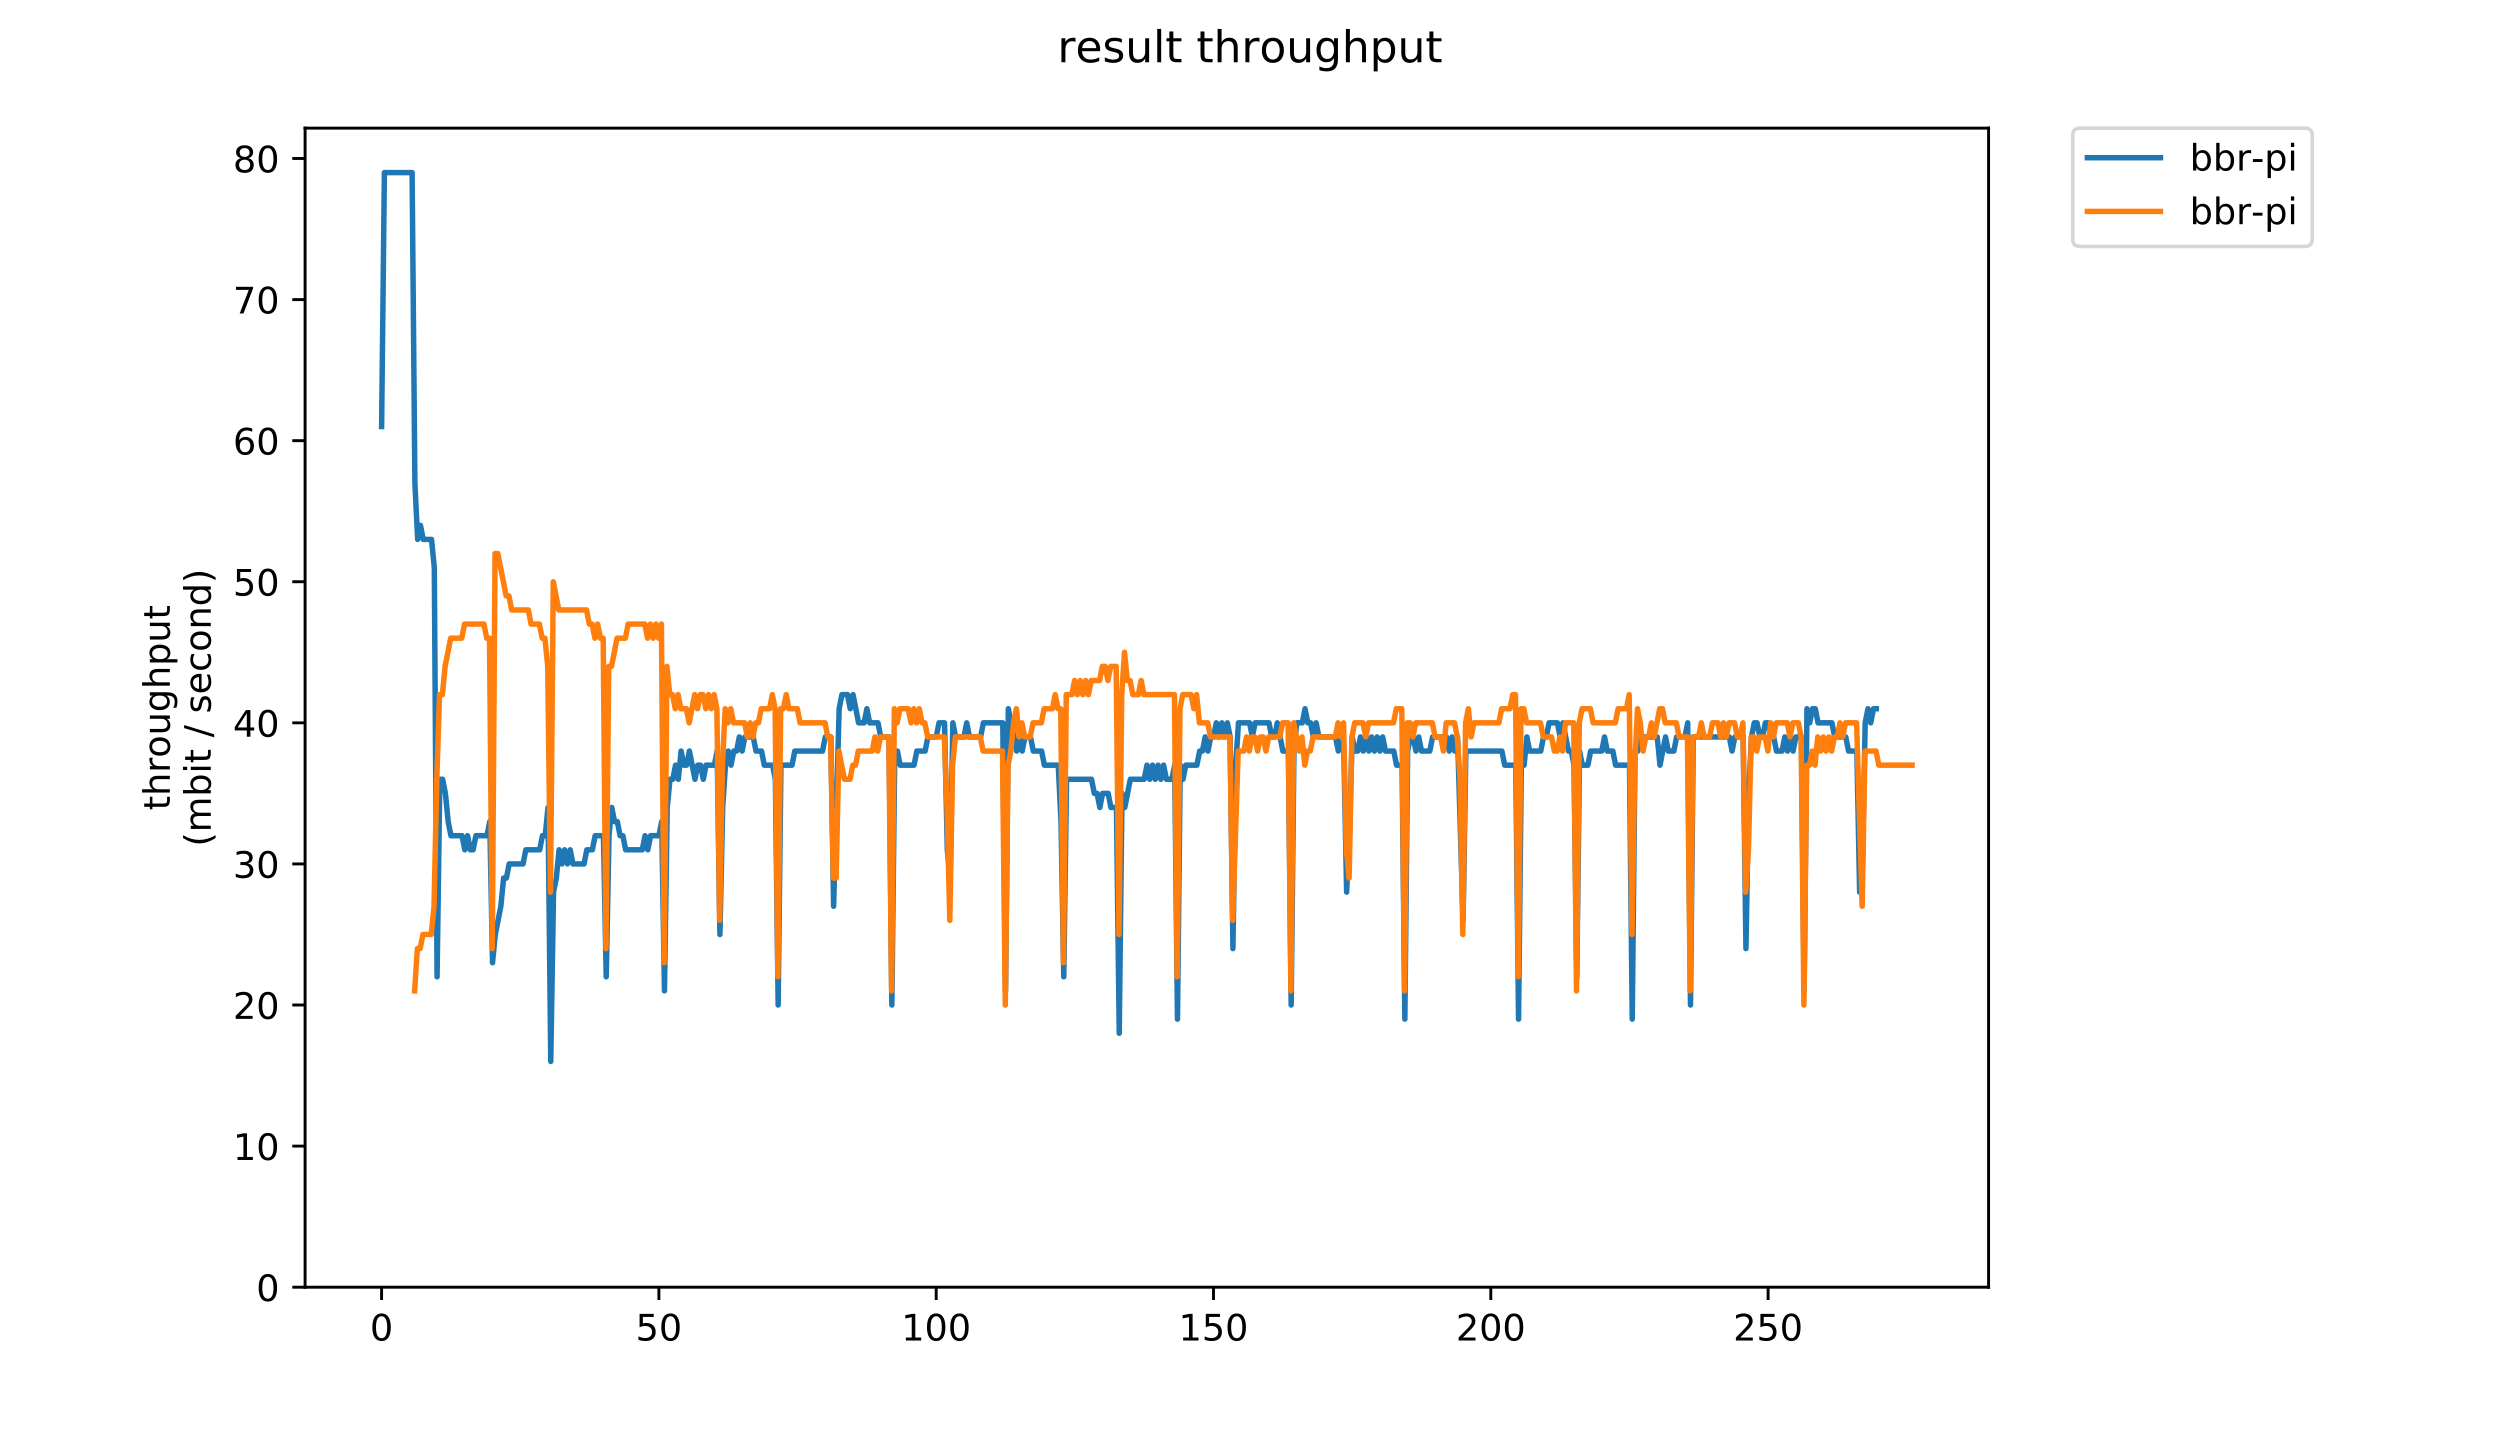 <?xml version="1.0" encoding="utf-8" standalone="no"?>
<!DOCTYPE svg PUBLIC "-//W3C//DTD SVG 1.1//EN"
  "http://www.w3.org/Graphics/SVG/1.1/DTD/svg11.dtd">
<!-- Created with matplotlib (https://matplotlib.org/) -->
<svg height="396pt" version="1.1" viewBox="0 0 684 396" width="684pt" xmlns="http://www.w3.org/2000/svg" xmlns:xlink="http://www.w3.org/1999/xlink">
 <defs>
  <style type="text/css">
*{stroke-linecap:butt;stroke-linejoin:round;}
  </style>
 </defs>
 <g id="figure_1">
  <g id="patch_1">
   <path d="M 0 396 
L 684 396 
L 684 0 
L 0 0 
z
" style="fill:#ffffff;"/>
  </g>
  <g id="axes_1">
   <g id="patch_2">
    <path d="M 83.472 352.174 
L 544.074 352.174 
L 544.074 35.062 
L 83.472 35.062 
z
" style="fill:#ffffff;"/>
   </g>
   <g id="matplotlib.axis_1">
    <g id="xtick_1">
     <g id="line2d_1">
      <defs>
       <path d="M 0 0 
L 0 3.5 
" id="mf1e8e183e4" style="stroke:#000000;stroke-width:0.8;"/>
      </defs>
      <g>
       <use style="stroke:#000000;stroke-width:0.8;" x="104.401" xlink:href="#mf1e8e183e4" y="352.174"/>
      </g>
     </g>
     <g id="text_1">
      <!-- 0 -->
      <defs>
       <path d="M 31.781 66.406 
Q 24.172 66.406 20.328 58.906 
Q 16.5 51.422 16.5 36.375 
Q 16.5 21.391 20.328 13.891 
Q 24.172 6.391 31.781 6.391 
Q 39.453 6.391 43.281 13.891 
Q 47.125 21.391 47.125 36.375 
Q 47.125 51.422 43.281 58.906 
Q 39.453 66.406 31.781 66.406 
z
M 31.781 74.219 
Q 44.047 74.219 50.516 64.516 
Q 56.984 54.828 56.984 36.375 
Q 56.984 17.969 50.516 8.266 
Q 44.047 -1.422 31.781 -1.422 
Q 19.531 -1.422 13.062 8.266 
Q 6.594 17.969 6.594 36.375 
Q 6.594 54.828 13.062 64.516 
Q 19.531 74.219 31.781 74.219 
z
" id="DejaVuSans-48"/>
      </defs>
      <g transform="translate(101.22 366.773)scale(0.1 -0.1)">
       <use xlink:href="#DejaVuSans-48"/>
      </g>
     </g>
    </g>
    <g id="xtick_2">
     <g id="line2d_2">
      <g>
       <use style="stroke:#000000;stroke-width:0.8;" x="180.271" xlink:href="#mf1e8e183e4" y="352.174"/>
      </g>
     </g>
     <g id="text_2">
      <!-- 50 -->
      <defs>
       <path d="M 10.797 72.906 
L 49.516 72.906 
L 49.516 64.594 
L 19.828 64.594 
L 19.828 46.734 
Q 21.969 47.469 24.109 47.828 
Q 26.266 48.188 28.422 48.188 
Q 40.625 48.188 47.75 41.5 
Q 54.891 34.812 54.891 23.391 
Q 54.891 11.625 47.562 5.094 
Q 40.234 -1.422 26.906 -1.422 
Q 22.312 -1.422 17.547 -0.641 
Q 12.797 0.141 7.719 1.703 
L 7.719 11.625 
Q 12.109 9.234 16.797 8.062 
Q 21.484 6.891 26.703 6.891 
Q 35.156 6.891 40.078 11.328 
Q 45.016 15.766 45.016 23.391 
Q 45.016 31 40.078 35.438 
Q 35.156 39.891 26.703 39.891 
Q 22.75 39.891 18.812 39.016 
Q 14.891 38.141 10.797 36.281 
z
" id="DejaVuSans-53"/>
      </defs>
      <g transform="translate(173.909 366.773)scale(0.1 -0.1)">
       <use xlink:href="#DejaVuSans-53"/>
       <use x="63.623" xlink:href="#DejaVuSans-48"/>
      </g>
     </g>
    </g>
    <g id="xtick_3">
     <g id="line2d_3">
      <g>
       <use style="stroke:#000000;stroke-width:0.8;" x="256.141" xlink:href="#mf1e8e183e4" y="352.174"/>
      </g>
     </g>
     <g id="text_3">
      <!-- 100 -->
      <defs>
       <path d="M 12.406 8.297 
L 28.516 8.297 
L 28.516 63.922 
L 10.984 60.406 
L 10.984 69.391 
L 28.422 72.906 
L 38.281 72.906 
L 38.281 8.297 
L 54.391 8.297 
L 54.391 0 
L 12.406 0 
z
" id="DejaVuSans-49"/>
      </defs>
      <g transform="translate(246.598 366.773)scale(0.1 -0.1)">
       <use xlink:href="#DejaVuSans-49"/>
       <use x="63.623" xlink:href="#DejaVuSans-48"/>
       <use x="127.246" xlink:href="#DejaVuSans-48"/>
      </g>
     </g>
    </g>
    <g id="xtick_4">
     <g id="line2d_4">
      <g>
       <use style="stroke:#000000;stroke-width:0.8;" x="332.012" xlink:href="#mf1e8e183e4" y="352.174"/>
      </g>
     </g>
     <g id="text_4">
      <!-- 150 -->
      <g transform="translate(322.468 366.773)scale(0.1 -0.1)">
       <use xlink:href="#DejaVuSans-49"/>
       <use x="63.623" xlink:href="#DejaVuSans-53"/>
       <use x="127.246" xlink:href="#DejaVuSans-48"/>
      </g>
     </g>
    </g>
    <g id="xtick_5">
     <g id="line2d_5">
      <g>
       <use style="stroke:#000000;stroke-width:0.8;" x="407.882" xlink:href="#mf1e8e183e4" y="352.174"/>
      </g>
     </g>
     <g id="text_5">
      <!-- 200 -->
      <defs>
       <path d="M 19.188 8.297 
L 53.609 8.297 
L 53.609 0 
L 7.328 0 
L 7.328 8.297 
Q 12.938 14.109 22.625 23.891 
Q 32.328 33.688 34.812 36.531 
Q 39.547 41.844 41.422 45.531 
Q 43.312 49.219 43.312 52.781 
Q 43.312 58.594 39.234 62.25 
Q 35.156 65.922 28.609 65.922 
Q 23.969 65.922 18.812 64.312 
Q 13.672 62.703 7.812 59.422 
L 7.812 69.391 
Q 13.766 71.781 18.938 73 
Q 24.125 74.219 28.422 74.219 
Q 39.75 74.219 46.484 68.547 
Q 53.219 62.891 53.219 53.422 
Q 53.219 48.922 51.531 44.891 
Q 49.859 40.875 45.406 35.406 
Q 44.188 33.984 37.641 27.219 
Q 31.109 20.453 19.188 8.297 
z
" id="DejaVuSans-50"/>
      </defs>
      <g transform="translate(398.338 366.773)scale(0.1 -0.1)">
       <use xlink:href="#DejaVuSans-50"/>
       <use x="63.623" xlink:href="#DejaVuSans-48"/>
       <use x="127.246" xlink:href="#DejaVuSans-48"/>
      </g>
     </g>
    </g>
    <g id="xtick_6">
     <g id="line2d_6">
      <g>
       <use style="stroke:#000000;stroke-width:0.8;" x="483.752" xlink:href="#mf1e8e183e4" y="352.174"/>
      </g>
     </g>
     <g id="text_6">
      <!-- 250 -->
      <g transform="translate(474.208 366.773)scale(0.1 -0.1)">
       <use xlink:href="#DejaVuSans-50"/>
       <use x="63.623" xlink:href="#DejaVuSans-53"/>
       <use x="127.246" xlink:href="#DejaVuSans-48"/>
      </g>
     </g>
    </g>
   </g>
   <g id="matplotlib.axis_2">
    <g id="ytick_1">
     <g id="line2d_7">
      <defs>
       <path d="M 0 0 
L -3.5 0 
" id="m961a9eb51d" style="stroke:#000000;stroke-width:0.8;"/>
      </defs>
      <g>
       <use style="stroke:#000000;stroke-width:0.8;" x="83.472" xlink:href="#m961a9eb51d" y="352.174"/>
      </g>
     </g>
     <g id="text_7">
      <!-- 0 -->
      <g transform="translate(70.11 355.973)scale(0.1 -0.1)">
       <use xlink:href="#DejaVuSans-48"/>
      </g>
     </g>
    </g>
    <g id="ytick_2">
     <g id="line2d_8">
      <g>
       <use style="stroke:#000000;stroke-width:0.8;" x="83.472" xlink:href="#m961a9eb51d" y="313.573"/>
      </g>
     </g>
     <g id="text_8">
      <!-- 10 -->
      <g transform="translate(63.747 317.372)scale(0.1 -0.1)">
       <use xlink:href="#DejaVuSans-49"/>
       <use x="63.623" xlink:href="#DejaVuSans-48"/>
      </g>
     </g>
    </g>
    <g id="ytick_3">
     <g id="line2d_9">
      <g>
       <use style="stroke:#000000;stroke-width:0.8;" x="83.472" xlink:href="#m961a9eb51d" y="274.971"/>
      </g>
     </g>
     <g id="text_9">
      <!-- 20 -->
      <g transform="translate(63.747 278.77)scale(0.1 -0.1)">
       <use xlink:href="#DejaVuSans-50"/>
       <use x="63.623" xlink:href="#DejaVuSans-48"/>
      </g>
     </g>
    </g>
    <g id="ytick_4">
     <g id="line2d_10">
      <g>
       <use style="stroke:#000000;stroke-width:0.8;" x="83.472" xlink:href="#m961a9eb51d" y="236.37"/>
      </g>
     </g>
     <g id="text_10">
      <!-- 30 -->
      <defs>
       <path d="M 40.578 39.312 
Q 47.656 37.797 51.625 33 
Q 55.609 28.219 55.609 21.188 
Q 55.609 10.406 48.188 4.484 
Q 40.766 -1.422 27.094 -1.422 
Q 22.516 -1.422 17.656 -0.516 
Q 12.797 0.391 7.625 2.203 
L 7.625 11.719 
Q 11.719 9.328 16.594 8.109 
Q 21.484 6.891 26.812 6.891 
Q 36.078 6.891 40.938 10.547 
Q 45.797 14.203 45.797 21.188 
Q 45.797 27.641 41.281 31.266 
Q 36.766 34.906 28.719 34.906 
L 20.219 34.906 
L 20.219 43.016 
L 29.109 43.016 
Q 36.375 43.016 40.234 45.922 
Q 44.094 48.828 44.094 54.297 
Q 44.094 59.906 40.109 62.906 
Q 36.141 65.922 28.719 65.922 
Q 24.656 65.922 20.016 65.031 
Q 15.375 64.156 9.812 62.312 
L 9.812 71.094 
Q 15.438 72.656 20.344 73.438 
Q 25.25 74.219 29.594 74.219 
Q 40.828 74.219 47.359 69.109 
Q 53.906 64.016 53.906 55.328 
Q 53.906 49.266 50.438 45.094 
Q 46.969 40.922 40.578 39.312 
z
" id="DejaVuSans-51"/>
      </defs>
      <g transform="translate(63.747 240.169)scale(0.1 -0.1)">
       <use xlink:href="#DejaVuSans-51"/>
       <use x="63.623" xlink:href="#DejaVuSans-48"/>
      </g>
     </g>
    </g>
    <g id="ytick_5">
     <g id="line2d_11">
      <g>
       <use style="stroke:#000000;stroke-width:0.8;" x="83.472" xlink:href="#m961a9eb51d" y="197.768"/>
      </g>
     </g>
     <g id="text_11">
      <!-- 40 -->
      <defs>
       <path d="M 37.797 64.312 
L 12.891 25.391 
L 37.797 25.391 
z
M 35.203 72.906 
L 47.609 72.906 
L 47.609 25.391 
L 58.016 25.391 
L 58.016 17.188 
L 47.609 17.188 
L 47.609 0 
L 37.797 0 
L 37.797 17.188 
L 4.891 17.188 
L 4.891 26.703 
z
" id="DejaVuSans-52"/>
      </defs>
      <g transform="translate(63.747 201.567)scale(0.1 -0.1)">
       <use xlink:href="#DejaVuSans-52"/>
       <use x="63.623" xlink:href="#DejaVuSans-48"/>
      </g>
     </g>
    </g>
    <g id="ytick_6">
     <g id="line2d_12">
      <g>
       <use style="stroke:#000000;stroke-width:0.8;" x="83.472" xlink:href="#m961a9eb51d" y="159.166"/>
      </g>
     </g>
     <g id="text_12">
      <!-- 50 -->
      <g transform="translate(63.747 162.966)scale(0.1 -0.1)">
       <use xlink:href="#DejaVuSans-53"/>
       <use x="63.623" xlink:href="#DejaVuSans-48"/>
      </g>
     </g>
    </g>
    <g id="ytick_7">
     <g id="line2d_13">
      <g>
       <use style="stroke:#000000;stroke-width:0.8;" x="83.472" xlink:href="#m961a9eb51d" y="120.565"/>
      </g>
     </g>
     <g id="text_13">
      <!-- 60 -->
      <defs>
       <path d="M 33.016 40.375 
Q 26.375 40.375 22.484 35.828 
Q 18.609 31.297 18.609 23.391 
Q 18.609 15.531 22.484 10.953 
Q 26.375 6.391 33.016 6.391 
Q 39.656 6.391 43.531 10.953 
Q 47.406 15.531 47.406 23.391 
Q 47.406 31.297 43.531 35.828 
Q 39.656 40.375 33.016 40.375 
z
M 52.594 71.297 
L 52.594 62.312 
Q 48.875 64.062 45.094 64.984 
Q 41.312 65.922 37.594 65.922 
Q 27.828 65.922 22.672 59.328 
Q 17.531 52.734 16.797 39.406 
Q 19.672 43.656 24.016 45.922 
Q 28.375 48.188 33.594 48.188 
Q 44.578 48.188 50.953 41.516 
Q 57.328 34.859 57.328 23.391 
Q 57.328 12.156 50.688 5.359 
Q 44.047 -1.422 33.016 -1.422 
Q 20.359 -1.422 13.672 8.266 
Q 6.984 17.969 6.984 36.375 
Q 6.984 53.656 15.188 63.938 
Q 23.391 74.219 37.203 74.219 
Q 40.922 74.219 44.703 73.484 
Q 48.484 72.75 52.594 71.297 
z
" id="DejaVuSans-54"/>
      </defs>
      <g transform="translate(63.747 124.364)scale(0.1 -0.1)">
       <use xlink:href="#DejaVuSans-54"/>
       <use x="63.623" xlink:href="#DejaVuSans-48"/>
      </g>
     </g>
    </g>
    <g id="ytick_8">
     <g id="line2d_14">
      <g>
       <use style="stroke:#000000;stroke-width:0.8;" x="83.472" xlink:href="#m961a9eb51d" y="81.963"/>
      </g>
     </g>
     <g id="text_14">
      <!-- 70 -->
      <defs>
       <path d="M 8.203 72.906 
L 55.078 72.906 
L 55.078 68.703 
L 28.609 0 
L 18.312 0 
L 43.219 64.594 
L 8.203 64.594 
z
" id="DejaVuSans-55"/>
      </defs>
      <g transform="translate(63.747 85.763)scale(0.1 -0.1)">
       <use xlink:href="#DejaVuSans-55"/>
       <use x="63.623" xlink:href="#DejaVuSans-48"/>
      </g>
     </g>
    </g>
    <g id="ytick_9">
     <g id="line2d_15">
      <g>
       <use style="stroke:#000000;stroke-width:0.8;" x="83.472" xlink:href="#m961a9eb51d" y="43.362"/>
      </g>
     </g>
     <g id="text_15">
      <!-- 80 -->
      <defs>
       <path d="M 31.781 34.625 
Q 24.75 34.625 20.719 30.859 
Q 16.703 27.094 16.703 20.516 
Q 16.703 13.922 20.719 10.156 
Q 24.75 6.391 31.781 6.391 
Q 38.812 6.391 42.859 10.172 
Q 46.922 13.969 46.922 20.516 
Q 46.922 27.094 42.891 30.859 
Q 38.875 34.625 31.781 34.625 
z
M 21.922 38.812 
Q 15.578 40.375 12.031 44.719 
Q 8.5 49.078 8.5 55.328 
Q 8.5 64.062 14.719 69.141 
Q 20.953 74.219 31.781 74.219 
Q 42.672 74.219 48.875 69.141 
Q 55.078 64.062 55.078 55.328 
Q 55.078 49.078 51.531 44.719 
Q 48 40.375 41.703 38.812 
Q 48.828 37.156 52.797 32.312 
Q 56.781 27.484 56.781 20.516 
Q 56.781 9.906 50.312 4.234 
Q 43.844 -1.422 31.781 -1.422 
Q 19.734 -1.422 13.25 4.234 
Q 6.781 9.906 6.781 20.516 
Q 6.781 27.484 10.781 32.312 
Q 14.797 37.156 21.922 38.812 
z
M 18.312 54.391 
Q 18.312 48.734 21.844 45.562 
Q 25.391 42.391 31.781 42.391 
Q 38.141 42.391 41.719 45.562 
Q 45.312 48.734 45.312 54.391 
Q 45.312 60.062 41.719 63.234 
Q 38.141 66.406 31.781 66.406 
Q 25.391 66.406 21.844 63.234 
Q 18.312 60.062 18.312 54.391 
z
" id="DejaVuSans-56"/>
      </defs>
      <g transform="translate(63.747 47.161)scale(0.1 -0.1)">
       <use xlink:href="#DejaVuSans-56"/>
       <use x="63.623" xlink:href="#DejaVuSans-48"/>
      </g>
     </g>
    </g>
    <g id="text_16">
     <!-- throughput -->
     <defs>
      <path d="M 18.312 70.219 
L 18.312 54.688 
L 36.812 54.688 
L 36.812 47.703 
L 18.312 47.703 
L 18.312 18.016 
Q 18.312 11.328 20.141 9.422 
Q 21.969 7.516 27.594 7.516 
L 36.812 7.516 
L 36.812 0 
L 27.594 0 
Q 17.188 0 13.234 3.875 
Q 9.281 7.766 9.281 18.016 
L 9.281 47.703 
L 2.688 47.703 
L 2.688 54.688 
L 9.281 54.688 
L 9.281 70.219 
z
" id="DejaVuSans-116"/>
      <path d="M 54.891 33.016 
L 54.891 0 
L 45.906 0 
L 45.906 32.719 
Q 45.906 40.484 42.875 44.328 
Q 39.844 48.188 33.797 48.188 
Q 26.516 48.188 22.312 43.547 
Q 18.109 38.922 18.109 30.906 
L 18.109 0 
L 9.078 0 
L 9.078 75.984 
L 18.109 75.984 
L 18.109 46.188 
Q 21.344 51.125 25.703 53.562 
Q 30.078 56 35.797 56 
Q 45.219 56 50.047 50.172 
Q 54.891 44.344 54.891 33.016 
z
" id="DejaVuSans-104"/>
      <path d="M 41.109 46.297 
Q 39.594 47.172 37.812 47.578 
Q 36.031 48 33.891 48 
Q 26.266 48 22.188 43.047 
Q 18.109 38.094 18.109 28.812 
L 18.109 0 
L 9.078 0 
L 9.078 54.688 
L 18.109 54.688 
L 18.109 46.188 
Q 20.953 51.172 25.484 53.578 
Q 30.031 56 36.531 56 
Q 37.453 56 38.578 55.875 
Q 39.703 55.766 41.062 55.516 
z
" id="DejaVuSans-114"/>
      <path d="M 30.609 48.391 
Q 23.391 48.391 19.188 42.75 
Q 14.984 37.109 14.984 27.297 
Q 14.984 17.484 19.156 11.844 
Q 23.344 6.203 30.609 6.203 
Q 37.797 6.203 41.984 11.859 
Q 46.188 17.531 46.188 27.297 
Q 46.188 37.016 41.984 42.703 
Q 37.797 48.391 30.609 48.391 
z
M 30.609 56 
Q 42.328 56 49.016 48.375 
Q 55.719 40.766 55.719 27.297 
Q 55.719 13.875 49.016 6.219 
Q 42.328 -1.422 30.609 -1.422 
Q 18.844 -1.422 12.172 6.219 
Q 5.516 13.875 5.516 27.297 
Q 5.516 40.766 12.172 48.375 
Q 18.844 56 30.609 56 
z
" id="DejaVuSans-111"/>
      <path d="M 8.5 21.578 
L 8.5 54.688 
L 17.484 54.688 
L 17.484 21.922 
Q 17.484 14.156 20.5 10.266 
Q 23.531 6.391 29.594 6.391 
Q 36.859 6.391 41.078 11.031 
Q 45.312 15.672 45.312 23.688 
L 45.312 54.688 
L 54.297 54.688 
L 54.297 0 
L 45.312 0 
L 45.312 8.406 
Q 42.047 3.422 37.719 1 
Q 33.406 -1.422 27.688 -1.422 
Q 18.266 -1.422 13.375 4.438 
Q 8.5 10.297 8.5 21.578 
z
M 31.109 56 
z
" id="DejaVuSans-117"/>
      <path d="M 45.406 27.984 
Q 45.406 37.75 41.375 43.109 
Q 37.359 48.484 30.078 48.484 
Q 22.859 48.484 18.828 43.109 
Q 14.797 37.75 14.797 27.984 
Q 14.797 18.266 18.828 12.891 
Q 22.859 7.516 30.078 7.516 
Q 37.359 7.516 41.375 12.891 
Q 45.406 18.266 45.406 27.984 
z
M 54.391 6.781 
Q 54.391 -7.172 48.188 -13.984 
Q 42 -20.797 29.203 -20.797 
Q 24.469 -20.797 20.266 -20.094 
Q 16.062 -19.391 12.109 -17.922 
L 12.109 -9.188 
Q 16.062 -11.328 19.922 -12.344 
Q 23.781 -13.375 27.781 -13.375 
Q 36.625 -13.375 41.016 -8.766 
Q 45.406 -4.156 45.406 5.172 
L 45.406 9.625 
Q 42.625 4.781 38.281 2.391 
Q 33.938 0 27.875 0 
Q 17.828 0 11.672 7.656 
Q 5.516 15.328 5.516 27.984 
Q 5.516 40.672 11.672 48.328 
Q 17.828 56 27.875 56 
Q 33.938 56 38.281 53.609 
Q 42.625 51.219 45.406 46.391 
L 45.406 54.688 
L 54.391 54.688 
z
" id="DejaVuSans-103"/>
      <path d="M 18.109 8.203 
L 18.109 -20.797 
L 9.078 -20.797 
L 9.078 54.688 
L 18.109 54.688 
L 18.109 46.391 
Q 20.953 51.266 25.266 53.625 
Q 29.594 56 35.594 56 
Q 45.562 56 51.781 48.094 
Q 58.016 40.188 58.016 27.297 
Q 58.016 14.406 51.781 6.484 
Q 45.562 -1.422 35.594 -1.422 
Q 29.594 -1.422 25.266 0.953 
Q 20.953 3.328 18.109 8.203 
z
M 48.688 27.297 
Q 48.688 37.203 44.609 42.844 
Q 40.531 48.484 33.406 48.484 
Q 26.266 48.484 22.188 42.844 
Q 18.109 37.203 18.109 27.297 
Q 18.109 17.391 22.188 11.75 
Q 26.266 6.109 33.406 6.109 
Q 40.531 6.109 44.609 11.75 
Q 48.688 17.391 48.688 27.297 
z
" id="DejaVuSans-112"/>
     </defs>
     <g transform="translate(46.47 221.675)rotate(-90)scale(0.1 -0.1)">
      <use xlink:href="#DejaVuSans-116"/>
      <use x="39.209" xlink:href="#DejaVuSans-104"/>
      <use x="102.588" xlink:href="#DejaVuSans-114"/>
      <use x="143.67" xlink:href="#DejaVuSans-111"/>
      <use x="204.852" xlink:href="#DejaVuSans-117"/>
      <use x="268.23" xlink:href="#DejaVuSans-103"/>
      <use x="331.707" xlink:href="#DejaVuSans-104"/>
      <use x="395.086" xlink:href="#DejaVuSans-112"/>
      <use x="458.562" xlink:href="#DejaVuSans-117"/>
      <use x="521.941" xlink:href="#DejaVuSans-116"/>
     </g>
     <!-- (mbit / second) -->
     <defs>
      <path d="M 31 75.875 
Q 24.469 64.656 21.281 53.656 
Q 18.109 42.672 18.109 31.391 
Q 18.109 20.125 21.312 9.062 
Q 24.516 -2 31 -13.188 
L 23.188 -13.188 
Q 15.875 -1.703 12.234 9.375 
Q 8.594 20.453 8.594 31.391 
Q 8.594 42.281 12.203 53.312 
Q 15.828 64.359 23.188 75.875 
z
" id="DejaVuSans-40"/>
      <path d="M 52 44.188 
Q 55.375 50.25 60.062 53.125 
Q 64.75 56 71.094 56 
Q 79.641 56 84.281 50.016 
Q 88.922 44.047 88.922 33.016 
L 88.922 0 
L 79.891 0 
L 79.891 32.719 
Q 79.891 40.578 77.094 44.375 
Q 74.312 48.188 68.609 48.188 
Q 61.625 48.188 57.562 43.547 
Q 53.516 38.922 53.516 30.906 
L 53.516 0 
L 44.484 0 
L 44.484 32.719 
Q 44.484 40.625 41.703 44.406 
Q 38.922 48.188 33.109 48.188 
Q 26.219 48.188 22.156 43.531 
Q 18.109 38.875 18.109 30.906 
L 18.109 0 
L 9.078 0 
L 9.078 54.688 
L 18.109 54.688 
L 18.109 46.188 
Q 21.188 51.219 25.484 53.609 
Q 29.781 56 35.688 56 
Q 41.656 56 45.828 52.969 
Q 50 49.953 52 44.188 
z
" id="DejaVuSans-109"/>
      <path d="M 48.688 27.297 
Q 48.688 37.203 44.609 42.844 
Q 40.531 48.484 33.406 48.484 
Q 26.266 48.484 22.188 42.844 
Q 18.109 37.203 18.109 27.297 
Q 18.109 17.391 22.188 11.75 
Q 26.266 6.109 33.406 6.109 
Q 40.531 6.109 44.609 11.75 
Q 48.688 17.391 48.688 27.297 
z
M 18.109 46.391 
Q 20.953 51.266 25.266 53.625 
Q 29.594 56 35.594 56 
Q 45.562 56 51.781 48.094 
Q 58.016 40.188 58.016 27.297 
Q 58.016 14.406 51.781 6.484 
Q 45.562 -1.422 35.594 -1.422 
Q 29.594 -1.422 25.266 0.953 
Q 20.953 3.328 18.109 8.203 
L 18.109 0 
L 9.078 0 
L 9.078 75.984 
L 18.109 75.984 
z
" id="DejaVuSans-98"/>
      <path d="M 9.422 54.688 
L 18.406 54.688 
L 18.406 0 
L 9.422 0 
z
M 9.422 75.984 
L 18.406 75.984 
L 18.406 64.594 
L 9.422 64.594 
z
" id="DejaVuSans-105"/>
      <path id="DejaVuSans-32"/>
      <path d="M 25.391 72.906 
L 33.688 72.906 
L 8.297 -9.281 
L 0 -9.281 
z
" id="DejaVuSans-47"/>
      <path d="M 44.281 53.078 
L 44.281 44.578 
Q 40.484 46.531 36.375 47.5 
Q 32.281 48.484 27.875 48.484 
Q 21.188 48.484 17.844 46.438 
Q 14.5 44.391 14.5 40.281 
Q 14.5 37.156 16.891 35.375 
Q 19.281 33.594 26.516 31.984 
L 29.594 31.297 
Q 39.156 29.25 43.188 25.516 
Q 47.219 21.781 47.219 15.094 
Q 47.219 7.469 41.188 3.016 
Q 35.156 -1.422 24.609 -1.422 
Q 20.219 -1.422 15.453 -0.562 
Q 10.688 0.297 5.422 2 
L 5.422 11.281 
Q 10.406 8.688 15.234 7.391 
Q 20.062 6.109 24.812 6.109 
Q 31.156 6.109 34.562 8.281 
Q 37.984 10.453 37.984 14.406 
Q 37.984 18.062 35.516 20.016 
Q 33.062 21.969 24.703 23.781 
L 21.578 24.516 
Q 13.234 26.266 9.516 29.906 
Q 5.812 33.547 5.812 39.891 
Q 5.812 47.609 11.281 51.797 
Q 16.75 56 26.812 56 
Q 31.781 56 36.172 55.266 
Q 40.578 54.547 44.281 53.078 
z
" id="DejaVuSans-115"/>
      <path d="M 56.203 29.594 
L 56.203 25.203 
L 14.891 25.203 
Q 15.484 15.922 20.484 11.062 
Q 25.484 6.203 34.422 6.203 
Q 39.594 6.203 44.453 7.469 
Q 49.312 8.734 54.109 11.281 
L 54.109 2.781 
Q 49.266 0.734 44.188 -0.344 
Q 39.109 -1.422 33.891 -1.422 
Q 20.797 -1.422 13.156 6.188 
Q 5.516 13.812 5.516 26.812 
Q 5.516 40.234 12.766 48.109 
Q 20.016 56 32.328 56 
Q 43.359 56 49.781 48.891 
Q 56.203 41.797 56.203 29.594 
z
M 47.219 32.234 
Q 47.125 39.594 43.094 43.984 
Q 39.062 48.391 32.422 48.391 
Q 24.906 48.391 20.391 44.141 
Q 15.875 39.891 15.188 32.172 
z
" id="DejaVuSans-101"/>
      <path d="M 48.781 52.594 
L 48.781 44.188 
Q 44.969 46.297 41.141 47.344 
Q 37.312 48.391 33.406 48.391 
Q 24.656 48.391 19.812 42.844 
Q 14.984 37.312 14.984 27.297 
Q 14.984 17.281 19.812 11.734 
Q 24.656 6.203 33.406 6.203 
Q 37.312 6.203 41.141 7.25 
Q 44.969 8.297 48.781 10.406 
L 48.781 2.094 
Q 45.016 0.344 40.984 -0.531 
Q 36.969 -1.422 32.422 -1.422 
Q 20.062 -1.422 12.781 6.344 
Q 5.516 14.109 5.516 27.297 
Q 5.516 40.672 12.859 48.328 
Q 20.219 56 33.016 56 
Q 37.156 56 41.109 55.141 
Q 45.062 54.297 48.781 52.594 
z
" id="DejaVuSans-99"/>
      <path d="M 54.891 33.016 
L 54.891 0 
L 45.906 0 
L 45.906 32.719 
Q 45.906 40.484 42.875 44.328 
Q 39.844 48.188 33.797 48.188 
Q 26.516 48.188 22.312 43.547 
Q 18.109 38.922 18.109 30.906 
L 18.109 0 
L 9.078 0 
L 9.078 54.688 
L 18.109 54.688 
L 18.109 46.188 
Q 21.344 51.125 25.703 53.562 
Q 30.078 56 35.797 56 
Q 45.219 56 50.047 50.172 
Q 54.891 44.344 54.891 33.016 
z
" id="DejaVuSans-110"/>
      <path d="M 45.406 46.391 
L 45.406 75.984 
L 54.391 75.984 
L 54.391 0 
L 45.406 0 
L 45.406 8.203 
Q 42.578 3.328 38.25 0.953 
Q 33.938 -1.422 27.875 -1.422 
Q 17.969 -1.422 11.734 6.484 
Q 5.516 14.406 5.516 27.297 
Q 5.516 40.188 11.734 48.094 
Q 17.969 56 27.875 56 
Q 33.938 56 38.25 53.625 
Q 42.578 51.266 45.406 46.391 
z
M 14.797 27.297 
Q 14.797 17.391 18.875 11.75 
Q 22.953 6.109 30.078 6.109 
Q 37.203 6.109 41.297 11.75 
Q 45.406 17.391 45.406 27.297 
Q 45.406 37.203 41.297 42.844 
Q 37.203 48.484 30.078 48.484 
Q 22.953 48.484 18.875 42.844 
Q 14.797 37.203 14.797 27.297 
z
" id="DejaVuSans-100"/>
      <path d="M 8.016 75.875 
L 15.828 75.875 
Q 23.141 64.359 26.781 53.312 
Q 30.422 42.281 30.422 31.391 
Q 30.422 20.453 26.781 9.375 
Q 23.141 -1.703 15.828 -13.188 
L 8.016 -13.188 
Q 14.5 -2 17.703 9.062 
Q 20.906 20.125 20.906 31.391 
Q 20.906 42.672 17.703 53.656 
Q 14.5 64.656 8.016 75.875 
z
" id="DejaVuSans-41"/>
     </defs>
     <g transform="translate(57.668 231.609)rotate(-90)scale(0.1 -0.1)">
      <use xlink:href="#DejaVuSans-40"/>
      <use x="39.014" xlink:href="#DejaVuSans-109"/>
      <use x="136.426" xlink:href="#DejaVuSans-98"/>
      <use x="199.902" xlink:href="#DejaVuSans-105"/>
      <use x="227.686" xlink:href="#DejaVuSans-116"/>
      <use x="266.895" xlink:href="#DejaVuSans-32"/>
      <use x="298.682" xlink:href="#DejaVuSans-47"/>
      <use x="332.373" xlink:href="#DejaVuSans-32"/>
      <use x="364.16" xlink:href="#DejaVuSans-115"/>
      <use x="416.26" xlink:href="#DejaVuSans-101"/>
      <use x="477.783" xlink:href="#DejaVuSans-99"/>
      <use x="532.764" xlink:href="#DejaVuSans-111"/>
      <use x="593.945" xlink:href="#DejaVuSans-110"/>
      <use x="657.324" xlink:href="#DejaVuSans-100"/>
      <use x="720.801" xlink:href="#DejaVuSans-41"/>
     </g>
    </g>
   </g>
   <g id="line2d_16">
    <path clip-path="url(#pff98e5d928)" d="M 104.409 116.705 
L 105.167 47.222 
L 112.754 47.222 
L 113.513 132.145 
L 114.272 147.586 
L 115.031 143.726 
L 115.789 147.586 
L 118.065 147.586 
L 118.824 155.306 
L 119.583 267.251 
L 120.342 213.209 
L 121.1 213.209 
L 121.859 217.069 
L 122.618 224.789 
L 123.376 228.649 
L 126.411 228.649 
L 127.17 232.509 
L 127.929 228.649 
L 128.687 232.509 
L 129.446 232.509 
L 130.205 228.649 
L 133.239 228.649 
L 133.998 224.789 
L 134.757 263.391 
L 135.516 255.67 
L 137.033 247.95 
L 137.792 240.23 
L 138.55 240.23 
L 139.309 236.37 
L 143.103 236.37 
L 143.861 232.509 
L 147.655 232.509 
L 148.413 228.649 
L 149.172 228.649 
L 149.931 220.929 
L 150.69 290.412 
L 151.448 244.09 
L 152.207 240.23 
L 152.966 232.509 
L 153.724 236.37 
L 154.483 232.509 
L 155.242 236.37 
L 156 232.509 
L 156.759 236.37 
L 159.794 236.37 
L 160.553 232.509 
L 162.07 232.509 
L 162.829 228.649 
L 165.105 228.649 
L 165.864 267.251 
L 166.622 228.649 
L 167.381 220.929 
L 168.14 224.789 
L 168.898 224.789 
L 169.657 228.649 
L 170.416 228.649 
L 171.174 232.509 
L 175.727 232.509 
L 176.485 228.649 
L 177.244 232.509 
L 178.003 228.649 
L 180.279 228.649 
L 181.038 224.789 
L 181.796 271.111 
L 182.555 220.929 
L 183.314 213.209 
L 184.072 213.209 
L 184.831 209.348 
L 185.59 213.209 
L 186.349 205.488 
L 187.107 209.348 
L 187.866 209.348 
L 188.625 205.488 
L 190.142 213.209 
L 190.901 209.348 
L 191.659 209.348 
L 192.418 213.209 
L 193.177 209.348 
L 195.453 209.348 
L 196.212 205.488 
L 196.97 255.67 
L 197.729 220.929 
L 198.488 209.348 
L 199.246 205.488 
L 200.005 209.348 
L 200.764 205.488 
L 201.523 205.488 
L 202.281 201.628 
L 203.04 205.488 
L 203.799 201.628 
L 206.075 201.628 
L 206.833 205.488 
L 208.351 205.488 
L 209.11 209.348 
L 211.386 209.348 
L 212.144 213.209 
L 212.903 274.971 
L 213.662 209.348 
L 216.697 209.348 
L 217.455 205.488 
L 225.042 205.488 
L 225.801 201.628 
L 227.318 201.628 
L 228.077 247.95 
L 229.594 193.908 
L 230.353 190.048 
L 231.871 190.048 
L 232.629 193.908 
L 233.388 190.048 
L 234.905 197.768 
L 236.423 197.768 
L 237.181 193.908 
L 237.94 197.768 
L 240.216 197.768 
L 240.975 201.628 
L 243.251 201.628 
L 244.01 274.971 
L 244.768 209.348 
L 245.527 205.488 
L 246.286 209.348 
L 250.079 209.348 
L 250.838 205.488 
L 253.114 205.488 
L 253.873 201.628 
L 256.149 201.628 
L 256.908 197.768 
L 258.425 197.768 
L 259.184 232.509 
L 259.943 240.23 
L 260.701 197.768 
L 261.46 201.628 
L 263.736 201.628 
L 264.495 197.768 
L 265.253 201.628 
L 268.288 201.628 
L 269.047 197.768 
L 274.358 197.768 
L 275.117 271.111 
L 275.875 193.908 
L 278.151 205.488 
L 278.91 201.628 
L 279.669 205.488 
L 280.427 201.628 
L 281.945 201.628 
L 282.704 205.488 
L 284.98 205.488 
L 285.738 209.348 
L 289.532 209.348 
L 290.291 224.789 
L 291.049 267.251 
L 291.808 213.209 
L 298.636 213.209 
L 299.395 217.069 
L 300.154 217.069 
L 300.912 220.929 
L 301.671 217.069 
L 303.188 217.069 
L 303.947 220.929 
L 305.465 220.929 
L 306.223 282.691 
L 306.982 217.069 
L 307.741 220.929 
L 309.258 213.209 
L 313.052 213.209 
L 313.81 209.348 
L 314.569 213.209 
L 315.328 209.348 
L 316.086 213.209 
L 316.845 209.348 
L 317.604 213.209 
L 318.363 209.348 
L 319.121 213.209 
L 320.639 213.209 
L 321.397 209.348 
L 322.156 278.831 
L 322.915 209.348 
L 323.673 213.209 
L 324.432 209.348 
L 327.467 209.348 
L 328.226 205.488 
L 328.984 205.488 
L 329.743 201.628 
L 330.502 205.488 
L 331.26 201.628 
L 332.019 201.628 
L 332.778 197.768 
L 333.537 201.628 
L 334.295 197.768 
L 335.054 201.628 
L 335.813 197.768 
L 336.571 201.628 
L 337.33 259.53 
L 338.089 209.348 
L 338.847 197.768 
L 341.882 197.768 
L 342.641 201.628 
L 343.4 197.768 
L 347.193 197.768 
L 347.952 201.628 
L 348.711 201.628 
L 349.469 197.768 
L 350.987 205.488 
L 352.504 205.488 
L 353.263 274.971 
L 354.021 205.488 
L 354.78 197.768 
L 356.298 197.768 
L 357.056 193.908 
L 357.815 197.768 
L 358.574 197.768 
L 359.332 201.628 
L 360.091 197.768 
L 360.85 201.628 
L 365.402 201.628 
L 366.161 205.488 
L 366.919 201.628 
L 367.678 205.488 
L 368.437 244.09 
L 369.195 228.649 
L 369.954 201.628 
L 370.713 205.488 
L 371.472 205.488 
L 372.23 201.628 
L 372.989 205.488 
L 373.748 201.628 
L 374.506 205.488 
L 375.265 201.628 
L 376.024 205.488 
L 376.782 201.628 
L 377.541 205.488 
L 378.3 201.628 
L 379.059 205.488 
L 381.335 205.488 
L 382.093 209.348 
L 383.611 209.348 
L 384.37 278.831 
L 385.128 205.488 
L 385.887 201.628 
L 386.646 201.628 
L 387.404 205.488 
L 388.163 201.628 
L 388.922 205.488 
L 391.198 205.488 
L 391.957 201.628 
L 395.75 201.628 
L 396.509 205.488 
L 397.267 201.628 
L 398.026 205.488 
L 398.785 201.628 
L 400.302 251.81 
L 401.061 205.488 
L 410.924 205.488 
L 411.683 209.348 
L 414.718 209.348 
L 415.476 278.831 
L 416.235 209.348 
L 416.994 209.348 
L 417.752 201.628 
L 418.511 205.488 
L 421.546 205.488 
L 422.305 201.628 
L 423.063 201.628 
L 423.822 197.768 
L 426.098 197.768 
L 426.857 201.628 
L 427.615 197.768 
L 429.133 205.488 
L 429.892 205.488 
L 430.65 209.348 
L 431.409 267.251 
L 432.168 205.488 
L 432.926 209.348 
L 434.444 209.348 
L 435.202 205.488 
L 438.237 205.488 
L 438.996 201.628 
L 439.755 205.488 
L 441.272 205.488 
L 442.031 209.348 
L 445.824 209.348 
L 446.583 278.831 
L 447.342 205.488 
L 448.1 205.488 
L 448.859 201.628 
L 453.411 201.628 
L 454.17 209.348 
L 455.687 201.628 
L 456.446 205.488 
L 457.964 205.488 
L 458.722 201.628 
L 460.998 201.628 
L 461.757 197.768 
L 462.516 274.971 
L 463.274 201.628 
L 473.138 201.628 
L 473.896 205.488 
L 474.655 201.628 
L 476.931 201.628 
L 477.69 259.53 
L 478.448 217.069 
L 479.207 201.628 
L 479.966 197.768 
L 480.725 197.768 
L 481.483 201.628 
L 482.242 201.628 
L 483.001 197.768 
L 483.759 197.768 
L 484.518 201.628 
L 485.277 201.628 
L 486.035 205.488 
L 487.553 205.488 
L 488.312 201.628 
L 489.07 205.488 
L 489.829 201.628 
L 490.588 205.488 
L 491.346 201.628 
L 492.864 201.628 
L 493.622 271.111 
L 494.381 193.908 
L 495.14 197.768 
L 495.899 193.908 
L 496.657 193.908 
L 497.416 197.768 
L 501.209 197.768 
L 501.968 201.628 
L 505.003 201.628 
L 505.762 205.488 
L 508.038 205.488 
L 508.797 244.09 
L 509.555 236.37 
L 510.314 197.768 
L 511.073 193.908 
L 511.831 197.768 
L 512.59 193.908 
L 513.349 193.908 
L 513.349 193.908 
" style="fill:none;stroke:#1f77b4;stroke-linecap:square;stroke-width:1.5;"/>
   </g>
   <g id="line2d_17">
    <path clip-path="url(#pff98e5d928)" d="M 113.439 271.111 
L 114.198 259.53 
L 114.956 259.53 
L 115.715 255.67 
L 117.991 255.67 
L 118.75 247.95 
L 119.508 213.209 
L 120.267 190.048 
L 121.026 190.048 
L 121.785 182.327 
L 123.302 174.607 
L 126.337 174.607 
L 127.095 170.747 
L 132.406 170.747 
L 133.165 174.607 
L 133.924 174.607 
L 134.682 259.53 
L 135.441 151.446 
L 136.2 151.446 
L 138.476 163.027 
L 139.235 163.027 
L 139.993 166.887 
L 144.546 166.887 
L 145.304 170.747 
L 147.58 170.747 
L 148.339 174.607 
L 149.098 174.607 
L 149.856 182.327 
L 150.615 244.09 
L 151.374 159.166 
L 152.891 166.887 
L 160.478 166.887 
L 161.237 170.747 
L 161.996 170.747 
L 162.754 174.607 
L 163.513 170.747 
L 164.272 174.607 
L 165.031 174.607 
L 165.789 259.53 
L 166.548 182.327 
L 167.307 182.327 
L 168.824 174.607 
L 171.1 174.607 
L 171.859 170.747 
L 176.411 170.747 
L 177.17 174.607 
L 177.928 170.747 
L 178.687 174.607 
L 179.446 170.747 
L 180.205 174.607 
L 180.963 170.747 
L 181.722 263.391 
L 182.481 182.327 
L 183.239 190.048 
L 183.998 190.048 
L 184.757 193.908 
L 185.515 190.048 
L 186.274 193.908 
L 187.792 193.908 
L 188.55 197.768 
L 190.068 190.048 
L 190.826 193.908 
L 191.585 190.048 
L 192.344 190.048 
L 193.102 193.908 
L 193.861 190.048 
L 194.62 193.908 
L 195.379 190.048 
L 196.137 193.908 
L 196.896 251.81 
L 197.655 209.348 
L 198.413 193.908 
L 199.172 197.768 
L 199.931 193.908 
L 200.689 197.768 
L 203.724 197.768 
L 204.483 201.628 
L 205.242 197.768 
L 206 201.628 
L 206.759 197.768 
L 207.518 197.768 
L 208.276 193.908 
L 210.553 193.908 
L 211.311 190.048 
L 212.07 193.908 
L 212.829 267.251 
L 213.587 193.908 
L 214.346 193.908 
L 215.105 190.048 
L 215.863 193.908 
L 218.14 193.908 
L 218.898 197.768 
L 225.727 197.768 
L 226.485 201.628 
L 227.244 201.628 
L 228.003 240.23 
L 228.761 240.23 
L 229.52 205.488 
L 231.038 213.209 
L 232.555 213.209 
L 233.314 209.348 
L 234.072 209.348 
L 234.831 205.488 
L 238.625 205.488 
L 239.383 201.628 
L 240.142 205.488 
L 240.901 201.628 
L 243.177 201.628 
L 243.935 271.111 
L 244.694 193.908 
L 245.453 197.768 
L 246.212 193.908 
L 248.488 193.908 
L 249.246 197.768 
L 250.005 193.908 
L 250.764 197.768 
L 251.522 193.908 
L 252.281 197.768 
L 253.04 197.768 
L 253.799 201.628 
L 258.351 201.628 
L 259.109 220.929 
L 259.868 251.81 
L 260.627 209.348 
L 261.386 201.628 
L 268.214 201.628 
L 268.973 205.488 
L 274.283 205.488 
L 275.042 274.971 
L 275.801 209.348 
L 276.56 205.488 
L 277.318 197.768 
L 278.077 193.908 
L 278.836 201.628 
L 279.594 197.768 
L 280.353 201.628 
L 281.87 201.628 
L 282.629 197.768 
L 284.905 197.768 
L 285.664 193.908 
L 287.94 193.908 
L 288.699 190.048 
L 289.458 193.908 
L 290.216 193.908 
L 290.975 263.391 
L 291.734 190.048 
L 293.251 190.048 
L 294.01 186.188 
L 294.768 190.048 
L 295.527 186.188 
L 296.286 190.048 
L 297.045 186.188 
L 297.803 190.048 
L 298.562 186.188 
L 300.838 186.188 
L 301.597 182.327 
L 302.355 182.327 
L 303.114 186.188 
L 303.873 182.327 
L 305.39 182.327 
L 306.149 255.67 
L 306.908 190.048 
L 307.666 178.467 
L 308.425 186.188 
L 309.184 186.188 
L 309.942 190.048 
L 311.46 190.048 
L 312.219 186.188 
L 312.977 190.048 
L 321.323 190.048 
L 322.082 267.251 
L 322.84 193.908 
L 323.599 190.048 
L 325.875 190.048 
L 326.634 193.908 
L 327.393 190.048 
L 328.151 197.768 
L 330.427 197.768 
L 331.186 201.628 
L 336.497 201.628 
L 337.256 251.81 
L 338.773 205.488 
L 340.29 205.488 
L 341.049 201.628 
L 341.808 205.488 
L 342.567 201.628 
L 343.325 201.628 
L 344.084 205.488 
L 344.843 201.628 
L 345.601 201.628 
L 346.36 205.488 
L 347.119 201.628 
L 350.154 201.628 
L 350.912 197.768 
L 352.43 197.768 
L 353.188 271.111 
L 353.947 197.768 
L 355.465 205.488 
L 356.223 201.628 
L 356.982 209.348 
L 357.741 205.488 
L 358.499 205.488 
L 359.258 201.628 
L 365.328 201.628 
L 366.086 197.768 
L 366.845 201.628 
L 367.604 197.768 
L 368.362 232.509 
L 369.121 240.23 
L 369.88 201.628 
L 370.639 197.768 
L 372.915 197.768 
L 373.673 201.628 
L 374.432 197.768 
L 381.26 197.768 
L 382.019 193.908 
L 383.536 193.908 
L 384.295 271.111 
L 385.054 197.768 
L 385.813 197.768 
L 386.571 201.628 
L 387.33 197.768 
L 391.882 197.768 
L 392.641 201.628 
L 394.158 201.628 
L 394.917 205.488 
L 395.676 197.768 
L 397.952 197.768 
L 398.71 201.628 
L 399.469 213.209 
L 400.228 255.67 
L 400.987 197.768 
L 401.745 193.908 
L 402.504 201.628 
L 403.263 197.768 
L 410.091 197.768 
L 410.85 193.908 
L 413.126 193.908 
L 413.885 190.048 
L 414.643 190.048 
L 415.402 267.251 
L 416.161 193.908 
L 416.919 193.908 
L 417.678 197.768 
L 421.472 197.768 
L 422.23 201.628 
L 424.506 201.628 
L 425.265 205.488 
L 426.024 205.488 
L 426.782 201.628 
L 427.541 205.488 
L 428.3 197.768 
L 430.576 197.768 
L 431.335 271.111 
L 432.093 197.768 
L 432.852 193.908 
L 435.128 193.908 
L 435.887 197.768 
L 441.956 197.768 
L 442.715 193.908 
L 444.991 193.908 
L 445.75 190.048 
L 446.509 255.67 
L 447.267 209.348 
L 448.026 193.908 
L 448.785 197.768 
L 449.543 205.488 
L 450.302 201.628 
L 451.061 201.628 
L 451.82 197.768 
L 452.578 201.628 
L 454.096 193.908 
L 454.854 193.908 
L 455.613 197.768 
L 458.648 197.768 
L 459.407 201.628 
L 461.683 201.628 
L 462.441 271.111 
L 463.2 201.628 
L 464.717 201.628 
L 465.476 197.768 
L 466.235 201.628 
L 467.752 201.628 
L 468.511 197.768 
L 470.028 197.768 
L 470.787 201.628 
L 471.546 197.768 
L 472.304 201.628 
L 473.063 197.768 
L 474.581 197.768 
L 475.339 201.628 
L 476.098 201.628 
L 476.857 197.768 
L 477.615 244.09 
L 478.374 232.509 
L 479.133 201.628 
L 479.892 201.628 
L 480.65 205.488 
L 481.409 201.628 
L 482.926 201.628 
L 483.685 205.488 
L 484.444 197.768 
L 485.202 201.628 
L 485.961 197.768 
L 488.996 197.768 
L 489.755 201.628 
L 490.513 197.768 
L 492.031 197.768 
L 492.789 201.628 
L 493.548 274.971 
L 494.307 209.348 
L 495.066 209.348 
L 495.824 205.488 
L 496.583 209.348 
L 497.342 201.628 
L 498.1 205.488 
L 498.859 201.628 
L 499.618 205.488 
L 500.376 201.628 
L 501.135 205.488 
L 501.894 201.628 
L 502.653 201.628 
L 503.411 197.768 
L 504.17 201.628 
L 504.929 197.768 
L 507.963 197.768 
L 509.481 247.95 
L 510.24 205.488 
L 513.274 205.488 
L 514.033 209.348 
L 523.137 209.348 
L 523.137 209.348 
" style="fill:none;stroke:#ff7f0e;stroke-linecap:square;stroke-width:1.5;"/>
   </g>
   <g id="patch_3">
    <path d="M 83.472 352.174 
L 83.472 35.062 
" style="fill:none;stroke:#000000;stroke-linecap:square;stroke-linejoin:miter;stroke-width:0.8;"/>
   </g>
   <g id="patch_4">
    <path d="M 544.074 352.174 
L 544.074 35.062 
" style="fill:none;stroke:#000000;stroke-linecap:square;stroke-linejoin:miter;stroke-width:0.8;"/>
   </g>
   <g id="patch_5">
    <path d="M 83.472 352.174 
L 544.074 352.174 
" style="fill:none;stroke:#000000;stroke-linecap:square;stroke-linejoin:miter;stroke-width:0.8;"/>
   </g>
   <g id="patch_6">
    <path d="M 83.472 35.062 
L 544.074 35.062 
" style="fill:none;stroke:#000000;stroke-linecap:square;stroke-linejoin:miter;stroke-width:0.8;"/>
   </g>
   <g id="legend_1">
    <g id="patch_7">
     <path d="M 569.104 67.419 
L 630.637 67.419 
Q 632.637 67.419 632.637 65.419 
L 632.637 37.062 
Q 632.637 35.062 630.637 35.062 
L 569.104 35.062 
Q 567.104 35.062 567.104 37.062 
L 567.104 65.419 
Q 567.104 67.419 569.104 67.419 
z
" style="fill:#ffffff;opacity:0.8;stroke:#cccccc;stroke-linejoin:miter;"/>
    </g>
    <g id="line2d_18">
     <path d="M 571.104 43.161 
L 591.104 43.161 
" style="fill:none;stroke:#1f77b4;stroke-linecap:square;stroke-width:1.5;"/>
    </g>
    <g id="line2d_19"/>
    <g id="text_17">
     <!-- bbr-pi -->
     <defs>
      <path d="M 4.891 31.391 
L 31.203 31.391 
L 31.203 23.391 
L 4.891 23.391 
z
" id="DejaVuSans-45"/>
     </defs>
     <g transform="translate(599.104 46.661)scale(0.1 -0.1)">
      <use xlink:href="#DejaVuSans-98"/>
      <use x="63.477" xlink:href="#DejaVuSans-98"/>
      <use x="126.953" xlink:href="#DejaVuSans-114"/>
      <use x="167.973" xlink:href="#DejaVuSans-45"/>
      <use x="204.057" xlink:href="#DejaVuSans-112"/>
      <use x="267.533" xlink:href="#DejaVuSans-105"/>
     </g>
    </g>
    <g id="line2d_20">
     <path d="M 571.104 57.839 
L 591.104 57.839 
" style="fill:none;stroke:#ff7f0e;stroke-linecap:square;stroke-width:1.5;"/>
    </g>
    <g id="line2d_21"/>
    <g id="text_18">
     <!-- bbr-pi -->
     <g transform="translate(599.104 61.339)scale(0.1 -0.1)">
      <use xlink:href="#DejaVuSans-98"/>
      <use x="63.477" xlink:href="#DejaVuSans-98"/>
      <use x="126.953" xlink:href="#DejaVuSans-114"/>
      <use x="167.973" xlink:href="#DejaVuSans-45"/>
      <use x="204.057" xlink:href="#DejaVuSans-112"/>
      <use x="267.533" xlink:href="#DejaVuSans-105"/>
     </g>
    </g>
   </g>
  </g>
  <g id="text_19">
   <!-- result throughput -->
   <defs>
    <path d="M 9.422 75.984 
L 18.406 75.984 
L 18.406 0 
L 9.422 0 
z
" id="DejaVuSans-108"/>
   </defs>
   <g transform="translate(289.321 17.038)scale(0.12 -0.12)">
    <use xlink:href="#DejaVuSans-114"/>
    <use x="41.082" xlink:href="#DejaVuSans-101"/>
    <use x="102.605" xlink:href="#DejaVuSans-115"/>
    <use x="154.705" xlink:href="#DejaVuSans-117"/>
    <use x="218.084" xlink:href="#DejaVuSans-108"/>
    <use x="245.867" xlink:href="#DejaVuSans-116"/>
    <use x="285.076" xlink:href="#DejaVuSans-32"/>
    <use x="316.863" xlink:href="#DejaVuSans-116"/>
    <use x="356.072" xlink:href="#DejaVuSans-104"/>
    <use x="419.451" xlink:href="#DejaVuSans-114"/>
    <use x="460.533" xlink:href="#DejaVuSans-111"/>
    <use x="521.715" xlink:href="#DejaVuSans-117"/>
    <use x="585.094" xlink:href="#DejaVuSans-103"/>
    <use x="648.57" xlink:href="#DejaVuSans-104"/>
    <use x="711.949" xlink:href="#DejaVuSans-112"/>
    <use x="775.426" xlink:href="#DejaVuSans-117"/>
    <use x="838.805" xlink:href="#DejaVuSans-116"/>
   </g>
  </g>
 </g>
 <defs>
  <clipPath id="pff98e5d928">
   <rect height="317.112" width="460.602" x="83.472" y="35.062"/>
  </clipPath>
 </defs>
</svg>
